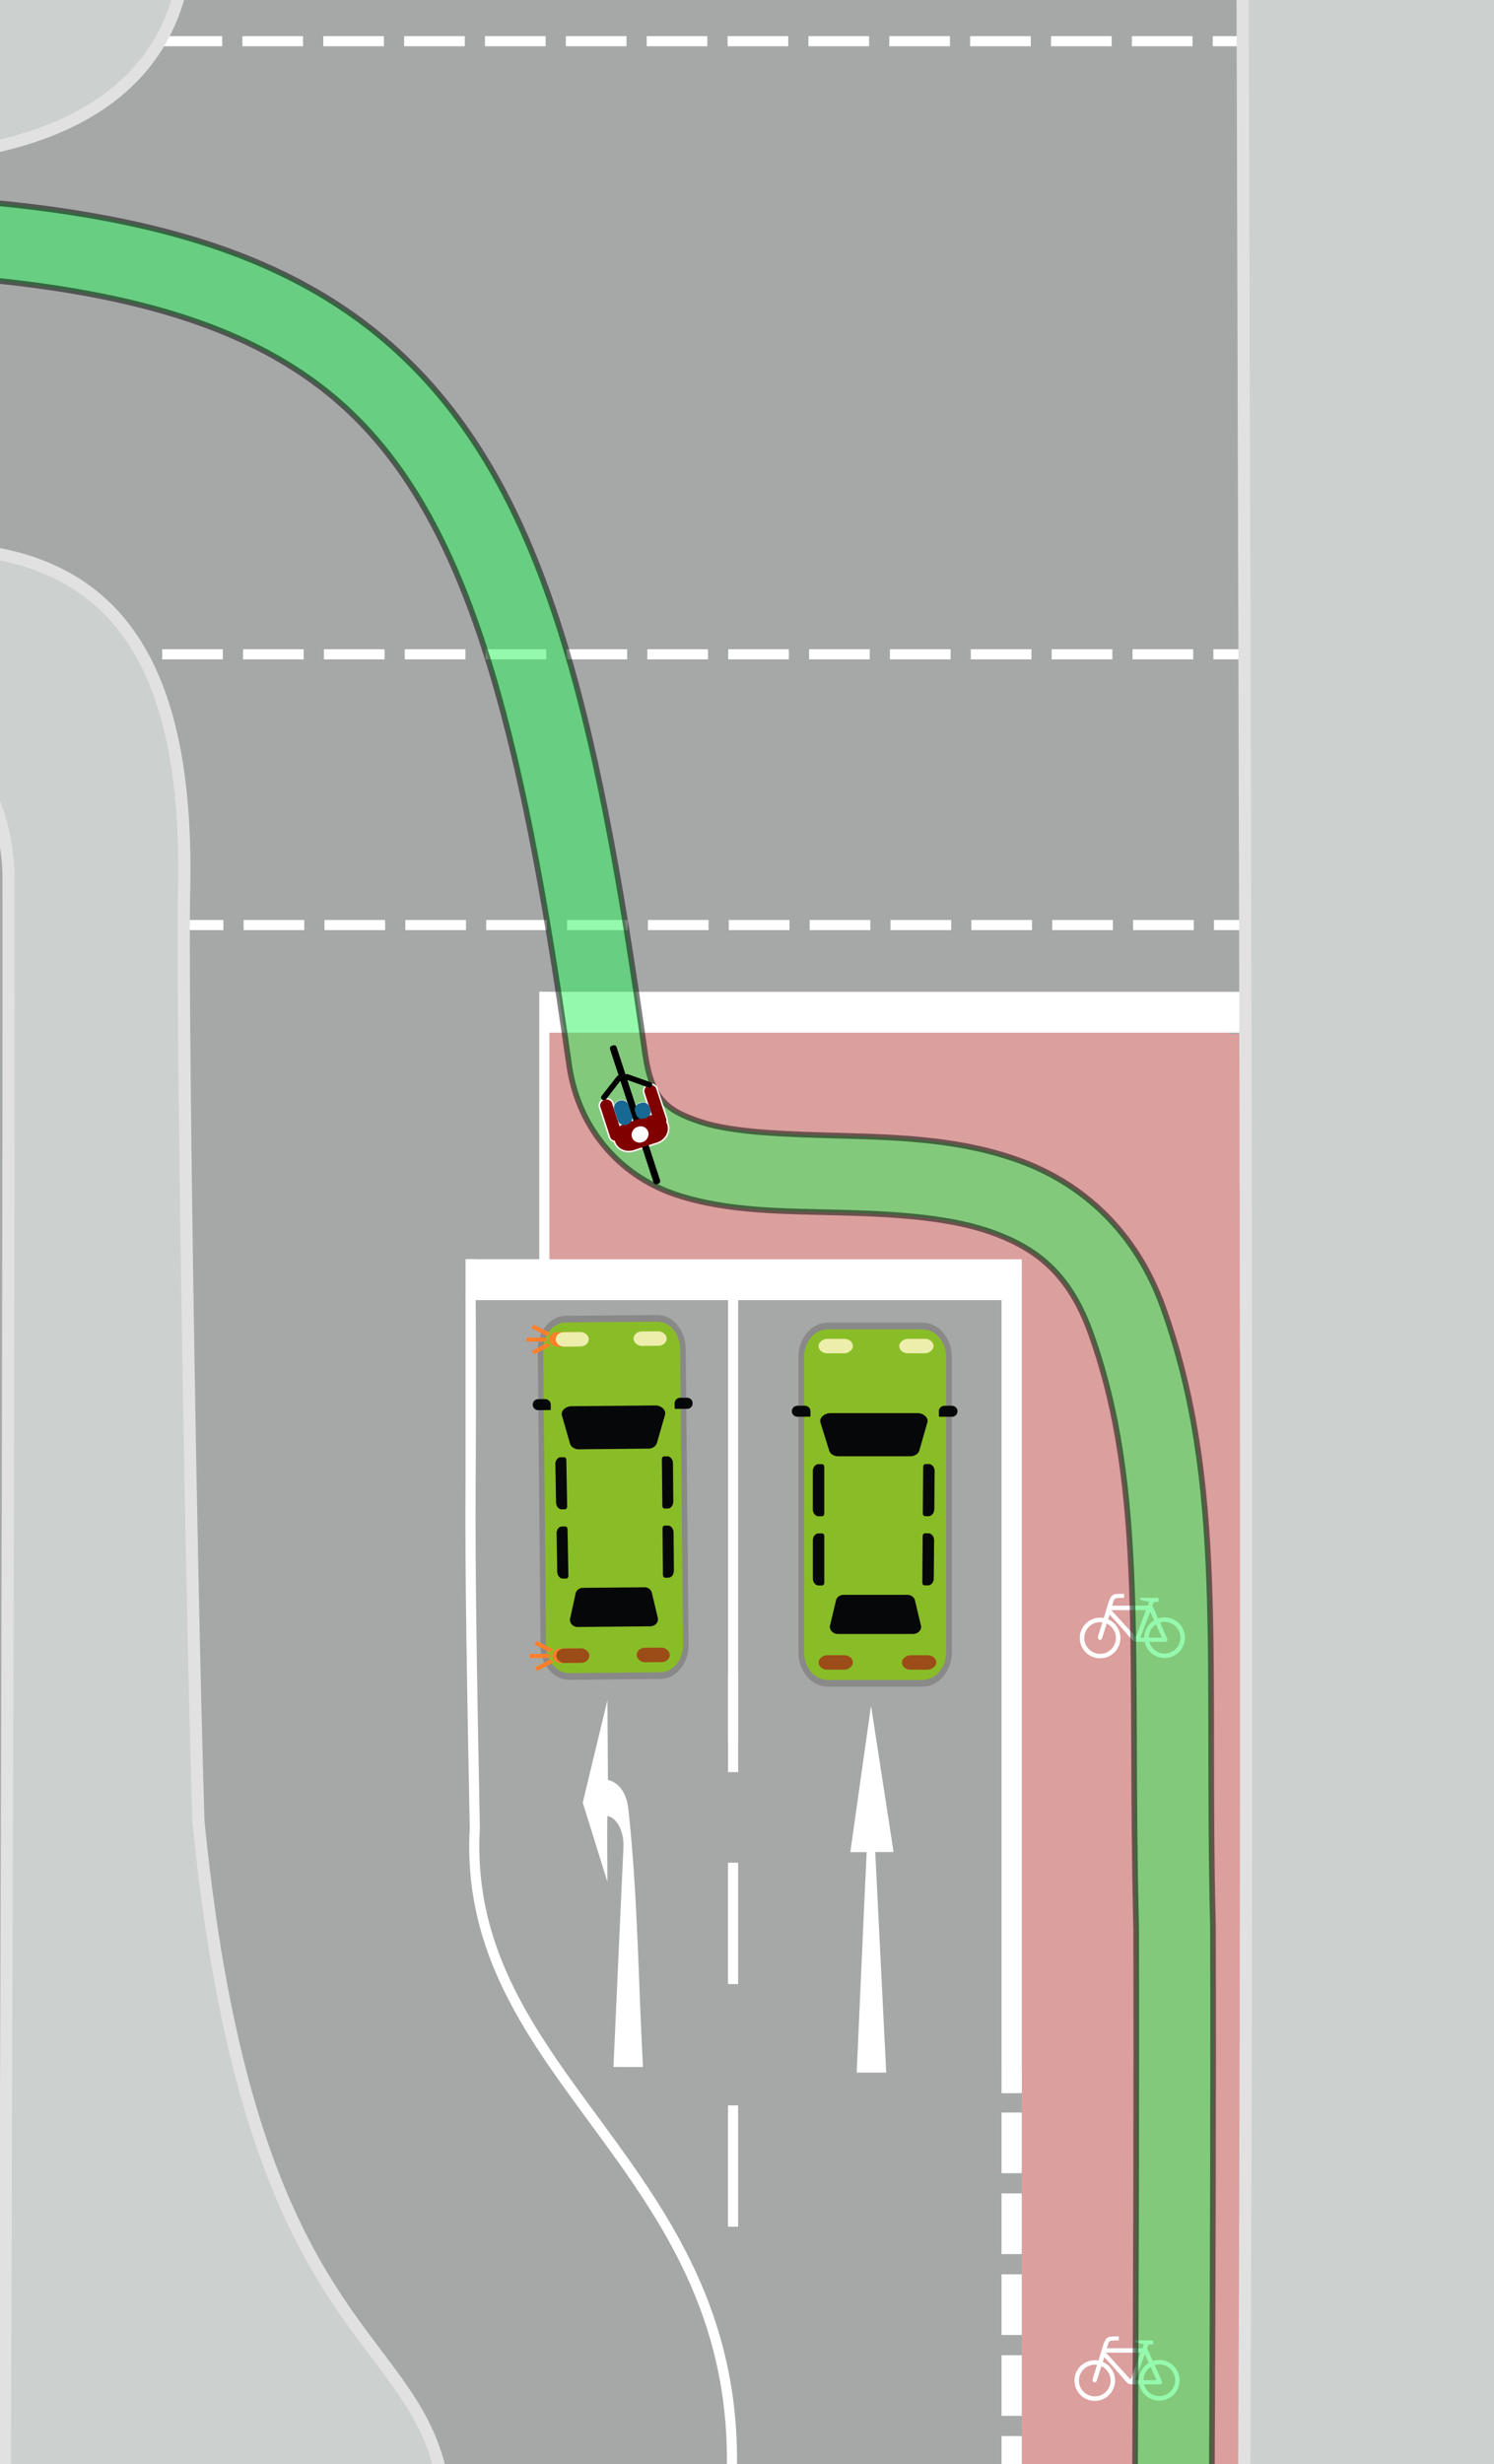 <svg width="1847.588" height="3046.397" xmlns="http://www.w3.org/2000/svg"><rect width="100%" height="100%" fill="#333333" stroke="none"/><path fill="#a5a8a7" d="m-230.83-373.047 2476.3 16.3v4236l-2468.6-20.6z"/><path fill="#db9f9d" d="M1637.374 3972.453h-373.6V1278.315h373.6z" style="stroke-width:1.038"/><path fill="#db9f9d" d="M1520.035 1575.749H666.888v-349.53h853.147z" style="stroke-width:.565"/><path fill="none" stroke="#fff" stroke-dasharray="75, 25" stroke-miterlimit="10" stroke-width="12.5" d="M-.83-283.747h1574.8M99.77 50.953h1574.8"/><path fill="none" stroke="#fff" stroke-width="12.5" d="M581.87 1597.153s1.094 89.368.057 239.694c-.738 106.904 2.03 256.413 5.243 423.306-17.4 307.7 322.3 416.5 318 787.9.2 152.9-2.8 820.3-2.8 820.3"/><path fill="none" stroke="#fff" stroke-dasharray="150, 150" stroke-miterlimit="10" stroke-width="12.5" d="M906.57 2752.953v-682.5"/><path fill="#fff" d="M900.37 1600.153h12.5v590.8h-12.5z"/><path fill="#fff" d="M575.755 1556.846h12.5v260.173h-12.5z" style="stroke-width:.664"/><g transform="matrix(-1.13 .007 .006 1 1586.614 -64.46)"><rect width="155.9" height="441.8" x="671.4" y="1687.2" fill="#89bd27" rx="28" transform="rotate(.2)"/><path fill="#8a8989" d="M793.8 1694a25 34.1.2 0 1 25 34.1l-1.3 365.2a25 34.1.2 0 1-25.1 34.1l-99.8-.3a25 34.1.2 0 1-25-34.2l1.3-365.3a25 34.1.2 0 1 25-34l99.9.3m0-8.2-99.8-.4a31 42.4.2 0 0-31.2 42.3l-1.2 365.2a31 42.4.2 0 0 31 42.5l99.8.4a31.1 42.4.2 0 0 31.2-42.3l1.1-365.2a31.1 42.4.2 0 0-30.9-42.5z"/><path fill="#060709" d="m784.9 2029 6.2 31c1 5.4-3 10.5-8.3 10.5l-79.4-.3a8.7 8.7 0 0 1-8.3-10.4l6.4-31.2c.8-4 4.1-6.7 8-6.7l67.4.2c3.9 0 7.1 2.8 8 6.8zm-107.5-113.1.1-47a6 8.8.2 0 1 6.1-8.7h3.6a2.4 3.5.2 0 1 2.4 3.6l-.2 57.4a2.4 3.5.2 0 1-2.4 3.5h-3.6a6 8.8.2 0 1-6-8.8zm133.5-115.2v-5.4a6 6.8.2 0 1 6-6.8h7.7a6 6.8.2 0 1 6 6.8 6 6.8.2 0 1-6 6.8H812a1.2 1.4.2 0 1-1.2-1.4zm-155.3-6a6 6.8.2 0 1 6-6.8h7.7a6 6.8.2 0 1 6 6.9v5.4a1.2 1.4.2 0 1-1.2 1.4h-12.5a6 6.8.2 0 1-6-6.9zm21.6 206.8.1-47a6 8.8.2 0 1 6-8.7h3.7a2.4 3.5.2 0 1 2.4 3.5l-.2 57.4a2.4 3.5.2 0 1-2.4 3.5h-3.6a6 8.8.2 0 1-6-8.8zm128.1-46.6-.4 47a6 8.8.6 0 1-6.2 8.6h-3.6a2.4 3.5.6 0 1-2.4-3.6l.6-57.4a2.4 3.5.6 0 1 2.5-3.4h3.6a6 8.8.6 0 1 6 8.8zm.9-85.6-.5 47a6 8.8.6 0 1-6.2 8.6H796a2.4 3.5.6 0 1-2.4-3.5l.6-57.4a2.4 3.5.6 0 1 2.5-3.5h3.6a6 8.8.6 0 1 6 8.8zm-7.5-60.3-8.6 34.5c-1 4.4-5 7.3-9.6 7.3l-76.1-.3a9.5 9.5 0 0 1-9.5-7l-9-34.6c-1.6-5.8 3.9-11.7 10.6-11.7l91.7.3c6.6 0 12 5.8 10.5 11.5z"/><rect width="17.9" height="36.2" x="-2112.1" y="689.6" fill="#9b4c17" rx="8.9" transform="rotate(-89.8)"/><g fill="#ff7f2a" transform="translate(-1.4 391.2)"><rect width="17.9" height="36.2" x="-1720.9" y="782" rx="8.9" transform="rotate(-89.8)"/><rect width="22" height="5" x="815.1" y="1712.3" rx="0" ry="2.5"/><rect width="20" height="5" x="-150.1" y="1883.6" rx="0" ry="2.5" transform="rotate(-30)"/><rect width="20" height="5" x="1564.3" y="-1086.6" rx="0" ry="2.5" transform="scale(1 -1) rotate(-30)"/></g><rect width="17.9" height="36.2" x="-2112.1" y="777.6" fill="#9b4c17" rx="8.9" transform="rotate(-89.8)"/><rect width="17.9" height="36.2" x="-1721" y="689.6" fill="#edeeac" rx="8.9" transform="rotate(-89.8)"/><rect width="17.9" height="36.2" x="-1720.9" y="782" fill="#ff7f2a" rx="8.9" transform="rotate(-89.8)"/><rect width="22" height="5" x="815.1" y="1712.3" fill="#ff7f2a" rx="0" ry="2.5"/><rect width="20" height="5" x="-150.1" y="1883.6" fill="#ff7f2a" rx="0" ry="2.5" transform="rotate(-30)"/><rect width="20" height="5" x="1564.3" y="-1086.6" fill="#ff7f2a" rx="0" ry="2.5" transform="scale(1 -1) rotate(-30)"/><rect width="17.9" height="36.2" x="-1721" y="774.8" fill="#edeeac" rx="8.9" transform="rotate(-89.8)"/></g><path fill="#fff" d="M1095.97 2562.445h-36.5s10.8-243.7 12.3-272.6h-20.2l25.6-181.1 27.9 181h-22.7zm-337.3-7s10.8-241 12.3-269.8c1.5-28.9-13.8-40.3-19.8-40.3-.6 7.1 0 81.2 0 81.2l-30.5-97.9 30.5-126.6.6 98.5s22 3.1 25.4 36.7c11.7 108.7 12.1 211.7 18 318.3z"/><g transform="translate(-165.558 361.517) scale(1.158)"><circle cx="1317.8" cy="1436.6" r="19.3" fill="none" stroke="#fff" stroke-width="4.8"/><circle cx="1386.7" cy="1436.3" r="19.3" fill="none" stroke="#fff" stroke-width="4.8"/><path fill="#fff" fill-rule="evenodd" d="M1343.5 1389.5c-15.9.1-13.2-1.7-21.8 25.8-7 22-6.2 19.5-6.2 21 0 1.3 1 2.2 2.2 2.3 2.5-.3 1.4.3 10.2-26.9 32 33.7 20 28.3 37.1 29 22.6-.3 24.5 1.1 24.7-2.2 0-1.1-.5-1.8-16-36.3l1.5-4 5-.2-.1-4.3h-19c-1.7 2.3.6 2.3 9.1 4.2l-1.5 4.2h-38c2.6-8.8 1.2-8.3 12.7-8.3zm-13.8 17.3h37.1l-10.7 28.8zm41.6 1.7-10.5 27.7h23z"/></g><g transform="translate(-172.136 1279.553) scale(1.158)"><circle cx="1317.8" cy="1436.6" r="19.3" fill="none" stroke="#fff" stroke-width="4.8"/><circle cx="1386.7" cy="1436.3" r="19.3" fill="none" stroke="#fff" stroke-width="4.8"/><path fill="#fff" fill-rule="evenodd" d="M1343.5 1389.5c-15.9.1-13.2-1.7-21.8 25.8-7 22-6.2 19.5-6.2 21 0 1.3 1 2.2 2.2 2.3 2.5-.3 1.4.3 10.2-26.9 32 33.7 20 28.3 37.1 29 22.6-.3 24.5 1.1 24.7-2.2 0-1.1-.5-1.8-16-36.3l1.5-4 5-.2-.1-4.3h-19c-1.7 2.3.6 2.3 9.1 4.2l-1.5 4.2h-38c2.6-8.8 1.2-8.3 12.7-8.3zm-13.8 17.3h37.1l-10.7 28.8zm41.6 1.7-10.5 27.7h23z"/></g><path fill="#fff" d="M1238.583 1556.853h25v1031.012h-25z" style="stroke-width:1.135"/><path fill="#fff" d="M1238.573 3344.777h25v1158.834h-25z" style="stroke-width:1.203"/><path fill="#fff" d="M1533.818 1226.22v50.548H668.262v-50.549z" style="stroke-width:1.479"/><path fill="#fff" d="M1239.225 1556.853v50.549H576.61v-50.55z" style="stroke-width:1.294"/><path fill="none" stroke="#fff" stroke-dasharray="75, 25" stroke-miterlimit="10" stroke-width="12.5" d="M.57 808.953h1574.9m-1474.2 334.7h1574.8"/><path fill="#ccd0ce" stroke="#e1e1e1" stroke-linecap="round" stroke-linejoin="round" stroke-miterlimit="10" stroke-width="15" d="M1534.97-824.947h500.8v4447.4h-500.8c12.75-1498.644 1.71-2984.947 0-4447.4zm-1294.5-211.4-9.1 947.2c2.2 191.2-145 291.9-420 286.4l-97.9-2-273.1 1.4c-18.5 0-7.6-10.5-7.6-23.5v-98.4c0-13-10.8-93.6 7.8-93.5l381.5-1.2s193.3 6.3 189-165.3l6.9-852.6m-537.3 1721.7 460.6-5.7c203.4 10.4 292 144.9 286.5 419.8-3 112 7.235 811.375 17.635 1154.175 62.456 628.526 260.571 624.254 300.149 807.35 73.32 339.198 11.239 667.63 27.116 669.075l-568 6c.7-851.7 6.4-1795.6 5.9-2647.3 0 0 6.3-193.2-165.3-188.8l-364.6 2.4"/><path fill="none" d="M111.17 706.253s183.8 9.6 329.6 88c161.6 86.7 216.6 303.1 216.6 303.1"/><path fill="none" stroke="#fff" stroke-dasharray="75, 25" stroke-miterlimit="10" stroke-width="25" d="M1251.076 3186.777v-630.3"/><path style="color:#000;opacity:.5;fill:#2df45c;fill-opacity:1;stroke:#000301;stroke-width:7;stroke-miterlimit:4;stroke-dasharray:none;stroke-opacity:1" d="M-271.143 239.616c-52.412-.046-107.517.88-165.48 2.63l2.869 94.956c457.019-13.81 708.848 28.503 859.625 165.607 150.777 137.104 217.842 386.685 277.846 813.149l.006.037.004.035c12.074 84.866 68.542 139.867 132.748 161.1 64.206 21.232 135.091 20.185 204.807 22.075 69.715 1.891 137.654 6.132 190.396 26.21 52.742 20.077 91.645 51.38 117.289 123.107 69.07 193.195 47.613 394.298 56.076 734.924 1.219 392.54-3.539 1022.025-3.539 1022.025l94.998.719s4.766-629.706 3.541-1023.313v-.52l-.012-.517c-8.384-335.806 16.419-547.056-61.607-765.3-33.978-95.039-100.233-152.23-172.945-179.91-72.713-27.68-150.526-30.461-221.62-32.39-71.093-1.927-136.076-3.591-177.554-17.308-41.48-13.717-60.514-28-68.522-84.283-60.598-430.649-126.148-704.766-308-870.127C330.653 287.823 95.744 239.94-271.143 239.616Z"/><g transform="rotate(-18.09 407.925 1272.35)"><path fill="none" stroke="#fbf6f3" stroke-miterlimit="10" stroke-width="4" d="M768.7 1467.1a7.6 7 0 0 0-15.1 0v30a19.3 17.8 0 0 0-4.5-.5h-30.4a18.5 17 0 0 0-7.5 1.4v-30.9a7.6 7 0 0 0-15.1 0v39.8a7.6 7 0 0 0 4 6v1a18.7 17.3 0 0 0 18.6 17.2h30.4a18.7 17.3 0 0 0 18.8-17.3 19.4 17.9 0 0 0-.4-3.1 7.6 7 0 0 0 1.3-3.9z"/><path fill="none" stroke="#f7eee8" stroke-miterlimit="10" stroke-width="1.3" d="M720.7 1467.7a9.3 8.5 0 0 0-9.3 8.5v14a9.2 8.5 0 0 0 18.4 0v-14a9.2 8.5 0 0 0-9.1-8.5zm24.8 10.8h-2.3a8 7.4 0 0 0-8 7.4v4.8a8 7.4 0 0 0 8 7.4h2.3a8 7.4 0 0 0 8-7.4v-4.8a8 7.4 0 0 0-8-7.4z"/><rect width="180" height="8.5" x="-1580.2" y="729.6" rx="3.2" transform="rotate(-90)"/><path fill="maroon" d="M768.7 1467.1a7.6 7 0 0 0-15.1 0v30a19.3 17.8 0 0 0-4.5-.5h-30.4a18.5 17 0 0 0-7.5 1.4v-30.9a7.6 7 0 0 0-15.1 0v39.8a7.6 7 0 0 0 4 6v1a18.7 17.3 0 0 0 18.6 17.2h30.4a18.7 17.3 0 0 0 18.8-17.3 19.4 17.9 0 0 0-.4-3.1 7.6 7 0 0 0 1.3-3.9z"/><path fill="#176892" d="M720.7 1467.7a9.3 8.5 0 0 0-9.3 8.5v14a9.2 8.5 0 0 0 18.4 0v-14a9.2 8.5 0 0 0-9.1-8.5zm24.8 10.8h-2.3a8 7.4 0 0 0-8 7.4v4.8a8 7.4 0 0 0 8 7.4h2.3a8 7.4 0 0 0 8-7.4v-4.8a8 7.4 0 0 0-8-7.4z"/><rect width="19.7" height="21.3" x="-1525.1" y="721.5" fill="#fefefe" rx="9.8" transform="rotate(-90)"/><path d="m727 1438.2-25.5 17.2a3.6 3.4 0 0 0 4.3 5.4l25.4-17.2a3.647 3.343 0 1 0-4.3-5.4zm37.5 19.7-23.3-18a3.683 3.376 0 1 0-4.7 5.2l23.2 17.9a3.642 3.338 0 0 0 4.7-5.1z"/></g><g transform="matrix(1.171 0 0 1 -353.691 391.415)"><rect x="1148.301" y="1247.945" width="155.886" height="441.752" rx="28.048" fill="#89bd27"/><path d="M1276.139 1252.085a25.026 34.146 0 0 1 25.026 34.146v365.213a25.026 34.146 0 0 1-25.026 34.146h-99.802a25.014 34.13 0 0 1-25.014-34.146V1286.23a25.014 34.13 0 0 1 25.014-34.146h99.802m0-8.248h-99.802a31.095 42.427 0 0 0-31.059 42.394v365.213a31.095 42.427 0 0 0 31.06 42.393h99.8a31.107 42.443 0 0 0 31.071-42.393V1286.23a31.107 42.443 0 0 0-31.07-42.394z" fill="#8a8989"/><path d="m1268.304 1587.123 6.323 31.122c1.076 5.35-2.998 10.46-8.293 10.46h-79.418c-5.283 0-9.37-5.14-8.294-10.46l6.323-31.122c.81-3.99 4.099-6.798 7.967-6.798h67.377c3.88 0 7.157 2.809 8.015 6.798zM1160.44 1474.42v-46.9a6.045 8.76 0 0 1 6.044-8.76h3.627a2.418 3.504 0 0 1 2.418 3.504v57.411a2.418 3.504 0 0 1-2.418 3.504h-3.627a6.045 8.76 0 0 1-6.045-8.76zm133.108-115.591v-5.449a6.045 6.81 0 0 1 6.045-6.81h7.629a6.045 6.81 0 0 1 6.044 6.81 6.045 6.81 0 0 1-6.044 6.811h-12.465a1.209 1.362 0 0 1-1.21-1.362zm-155.282-5.489a6.045 6.81 0 0 1 6.045-6.811h7.629a6.045 6.81 0 0 1 6.045 6.81v5.449a1.209 1.362 0 0 1-1.21 1.362h-12.464a6.045 6.81 0 0 1-6.045-6.81zm22.234 206.662v-46.9a6.045 8.76 0 0 1 6.044-8.759h3.627a2.418 3.504 0 0 1 2.418 3.503v57.412a2.418 3.504 0 0 1-2.418 3.503h-3.627a6.045 8.76 0 0 1-6.045-8.76zm128.024-46.949-.332 46.898a6.045 8.76.407 0 1-6.107 8.716l-3.627-.026a2.418 3.504.407 0 1-2.393-3.52l.407-57.41a2.418 3.504.407 0 1 2.443-3.486l3.627.026a6.045 8.76.407 0 1 5.982 8.802zm.548-85.581-.333 46.899a6.045 8.76.407 0 1-6.107 8.716l-3.627-.026a2.418 3.504.407 0 1-2.393-3.52l.407-57.41a2.418 3.504.407 0 1 2.443-3.487l3.627.026a6.045 8.76.407 0 1 5.983 8.802zm-7.65-60.297-8.463 34.564c-1.052 4.313-4.92 7.259-9.587 7.259h-76.166c-4.558 0-8.354-2.815-9.466-6.995l-9.213-34.565c-1.547-5.794 3.942-11.752 10.627-11.752h91.726c6.564-.033 11.932 5.744 10.542 11.489z" fill="#060709"/><rect x="-1672.852" y="1166.557" width="17.858" height="36.197" rx="8.922" transform="rotate(-90)" fill="#9b4c17"/><rect x="-1672.852" y="1254.534" width="17.858" height="36.197" rx="8.922" transform="rotate(-90)" fill="#9b4c17"/><rect x="-1281.703" y="1166.544" width="17.858" height="36.197" rx="8.922" transform="rotate(-90)" fill="#edeeac"/><rect x="-1281.703" y="1251.741" width="17.858" height="36.197" rx="8.922" transform="rotate(-90)" fill="#edeeac"/></g><path fill="#fff" d="M666.929 1226.165h12.5v376.063h-12.5z" style="stroke-width:.798"/></svg>
